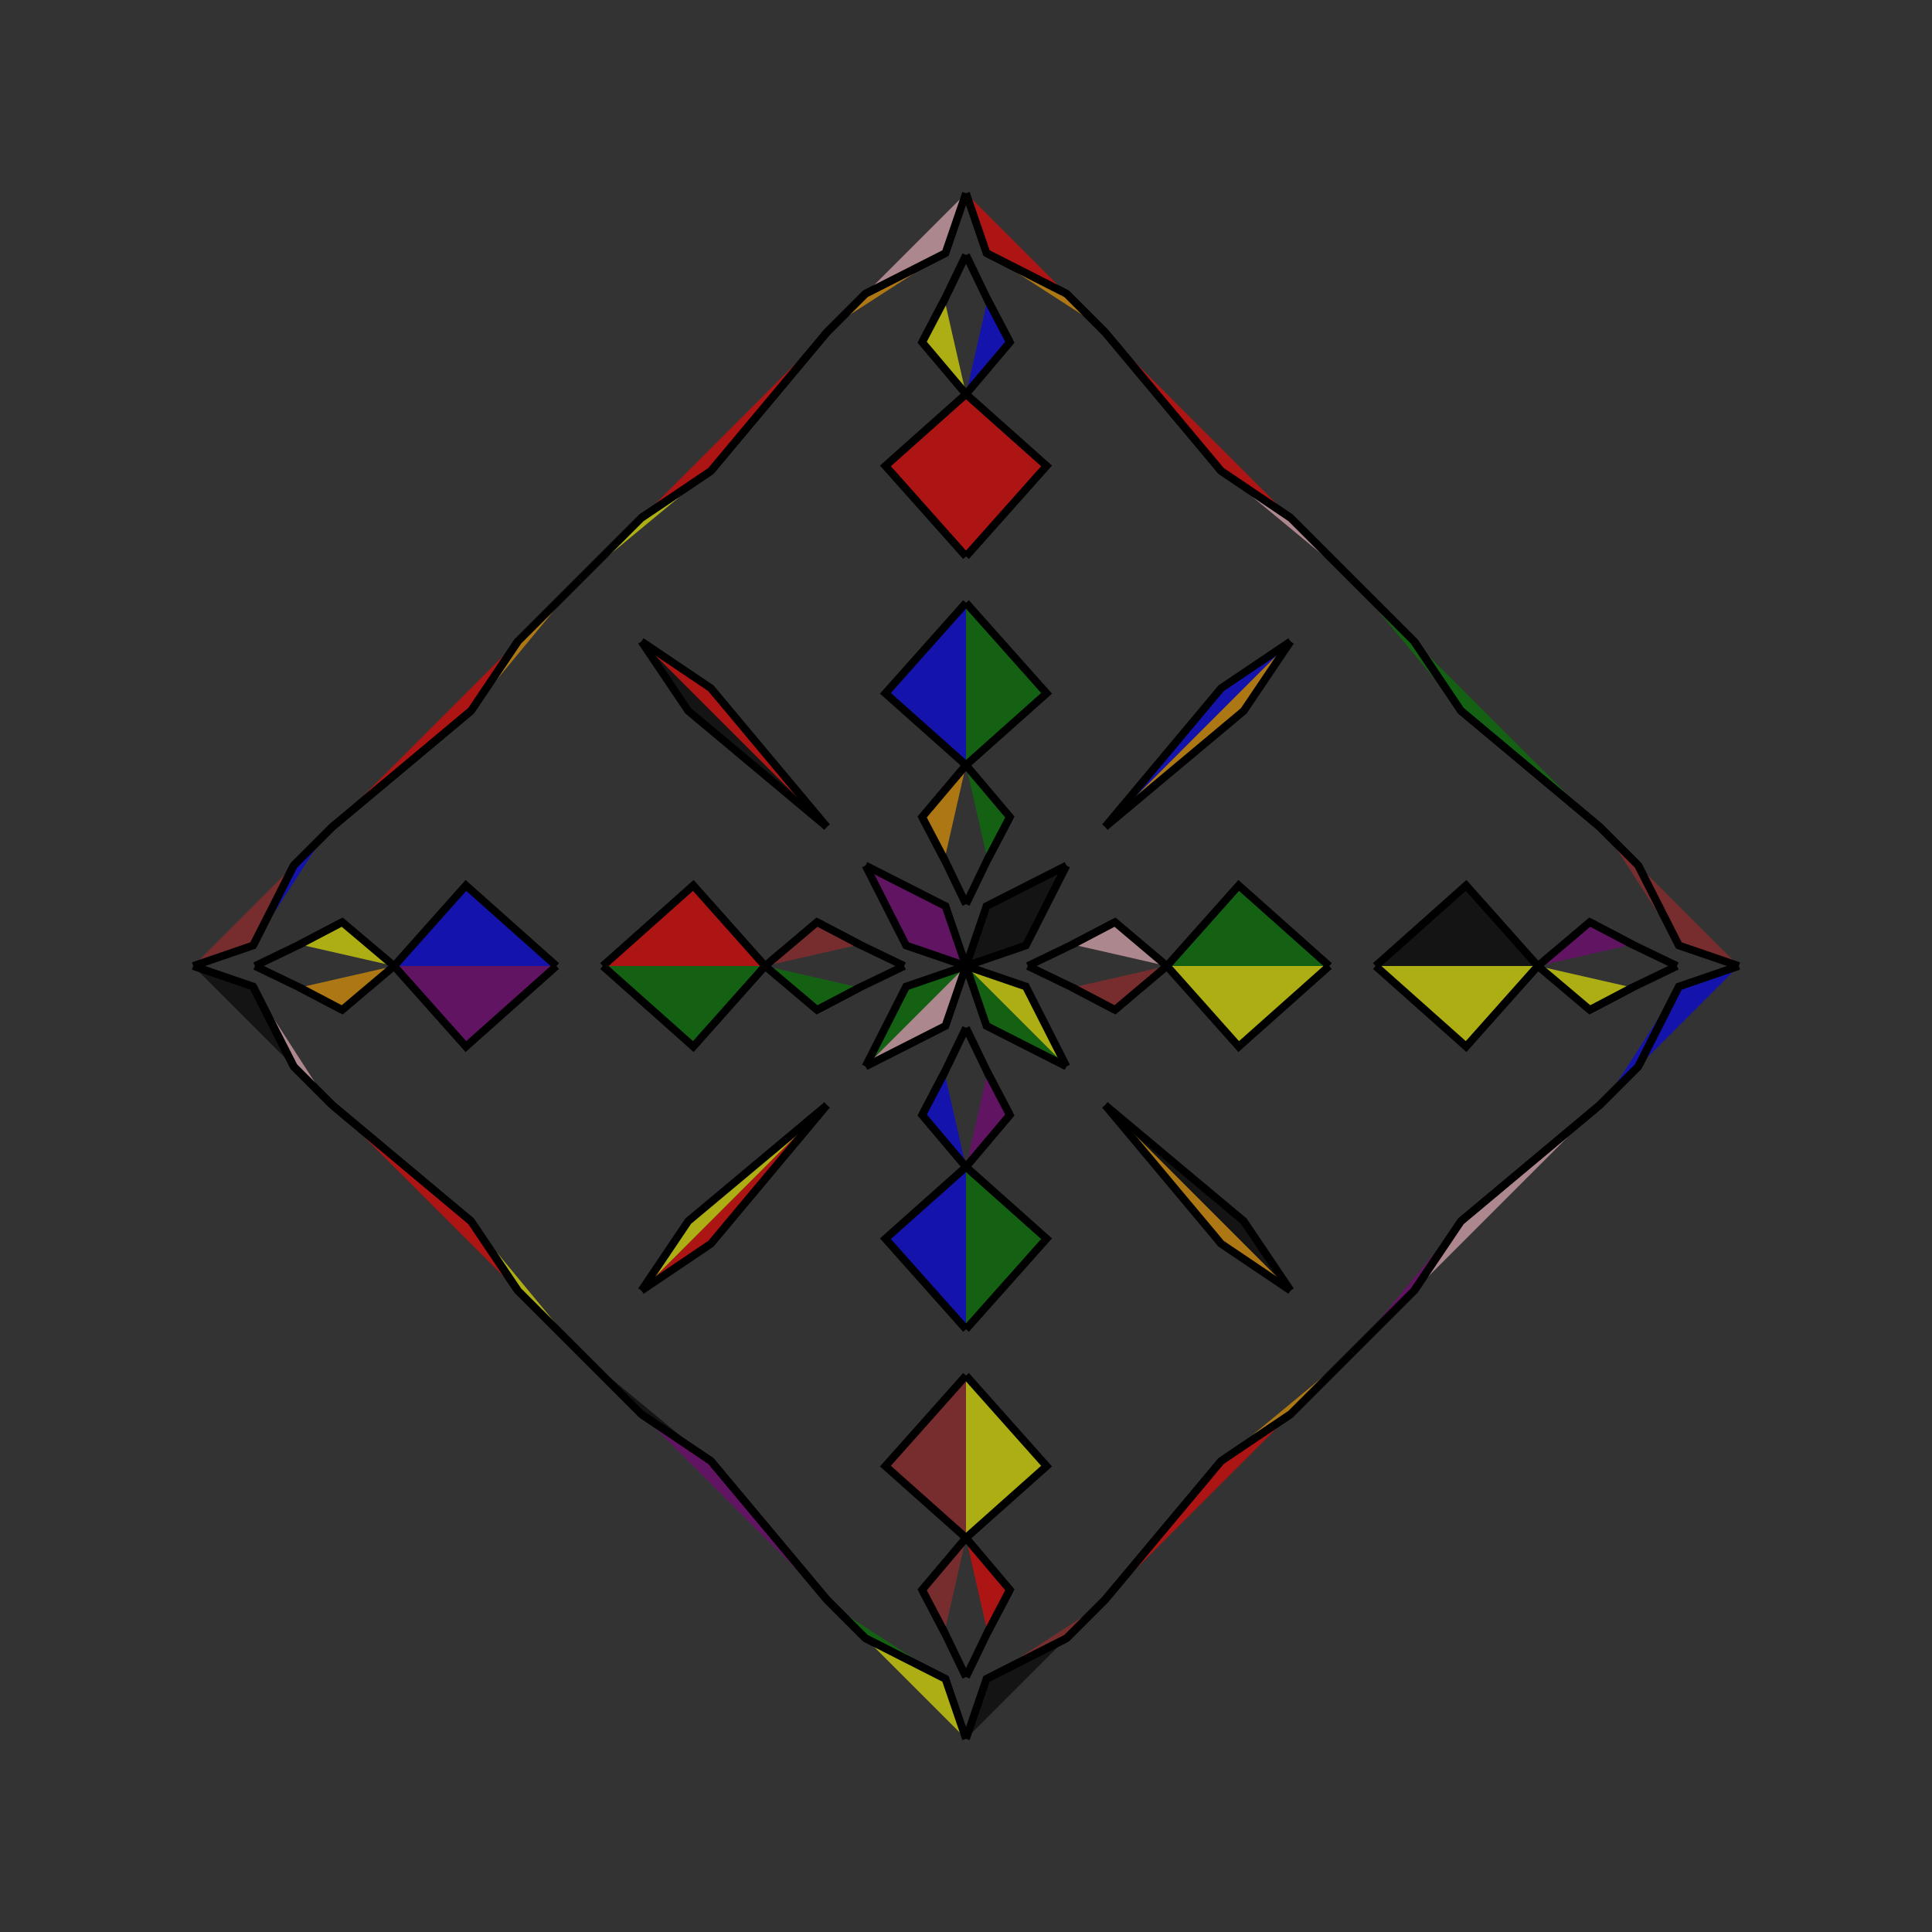<?xml version="1.0" encoding="UTF-8"?>
<svg xmlns="http://www.w3.org/2000/svg" xmlns:xlink="http://www.w3.org/1999/xlink"
     width="250" height="250" viewBox="-125.0 -125.0 250 250">
<rect x="-125.0" y="-125.0" width="250" height="250" fill="#333333" stroke="none"/>
<defs>
</defs>
<path d="M8.0,-0.0 L13.776,-2.786 L19.283,-5.674" fill="green" fill-opacity="0.6" stroke="black" stroke-width="1" />
<path d="M8.0,-0.0 L13.776,2.786 L19.283,5.674" fill="yellow" fill-opacity="0.6" stroke="black" stroke-width="1" />
<path d="M13.776,-2.786 L19.283,-5.674 L26.0,-0.0" fill="pink" fill-opacity="0.6" stroke="black" stroke-width="1" />
<path d="M13.776,2.786 L19.283,5.674 L26.0,-0.0" fill="brown" fill-opacity="0.6" stroke="black" stroke-width="1" />
<path d="M26.0,-0.0 L35.286,-10.427 L47.0,-0.0" fill="green" fill-opacity="0.6" stroke="black" stroke-width="1" />
<path d="M26.0,-0.0 L35.286,10.427 L47.0,-0.0" fill="yellow" fill-opacity="0.6" stroke="black" stroke-width="1" />
<path d="M50.0,50.0 L42.0,58.0 L33.014,64.056" fill="orange" fill-opacity="0.6" stroke="black" stroke-width="1" />
<path d="M50.0,-50.0 L42.0,-58.0 L33.014,-64.056" fill="pink" fill-opacity="0.6" stroke="black" stroke-width="1" />
<path d="M42.0,-42.0 L35.944,-33.014 L18.0,-18.0" fill="orange" fill-opacity="0.6" stroke="black" stroke-width="1" />
<path d="M42.0,42.0 L35.944,33.014 L18.0,18.0" fill="black" fill-opacity="0.6" stroke="black" stroke-width="1" />
<path d="M33.014,64.056 L18.0,82.0 L17.0,83.0" fill="brown" fill-opacity="0.6" stroke="black" stroke-width="1" />
<path d="M33.014,-64.056 L18.0,-82.0 L17.0,-83.0" fill="black" fill-opacity="0.6" stroke="black" stroke-width="1" />
<path d="M18.0,82.0 L17.0,83.0 L13.0,87.0" fill="yellow" fill-opacity="0.6" stroke="black" stroke-width="1" />
<path d="M18.0,-82.0 L17.0,-83.0 L13.0,-87.0" fill="yellow" fill-opacity="0.6" stroke="black" stroke-width="1" />
<path d="M17.0,83.0 L13.0,87.0 L2.655,92.252" fill="brown" fill-opacity="0.6" stroke="black" stroke-width="1" />
<path d="M17.0,-83.0 L13.0,-87.0 L2.655,-92.252" fill="orange" fill-opacity="0.6" stroke="black" stroke-width="1" />
<path d="M13.0,-13.0 L7.748,-2.655 L0.0,-0.0" fill="black" fill-opacity="0.6" stroke="black" stroke-width="1" />
<path d="M13.0,13.0 L7.748,2.655 L0.0,-0.0" fill="yellow" fill-opacity="0.6" stroke="black" stroke-width="1" />
<path d="M-8.0,-0.0 L-13.776,-2.786 L-19.283,-5.674" fill="purple" fill-opacity="0.6" stroke="black" stroke-width="1" />
<path d="M-8.0,-0.0 L-13.776,2.786 L-19.283,5.674" fill="black" fill-opacity="0.6" stroke="black" stroke-width="1" />
<path d="M-13.776,-2.786 L-19.283,-5.674 L-26.0,-0.0" fill="brown" fill-opacity="0.6" stroke="black" stroke-width="1" />
<path d="M-13.776,2.786 L-19.283,5.674 L-26.0,-0.0" fill="green" fill-opacity="0.6" stroke="black" stroke-width="1" />
<path d="M-26.0,-0.0 L-35.286,-10.427 L-47.0,-0.0" fill="red" fill-opacity="0.6" stroke="black" stroke-width="1" />
<path d="M-26.0,-0.0 L-35.286,10.427 L-47.0,-0.0" fill="green" fill-opacity="0.6" stroke="black" stroke-width="1" />
<path d="M-50.0,50.0 L-42.0,58.0 L-33.014,64.056" fill="black" fill-opacity="0.6" stroke="black" stroke-width="1" />
<path d="M-50.0,-50.0 L-42.0,-58.0 L-33.014,-64.056" fill="yellow" fill-opacity="0.6" stroke="black" stroke-width="1" />
<path d="M-42.0,-42.0 L-35.944,-33.014 L-18.0,-18.0" fill="black" fill-opacity="0.6" stroke="black" stroke-width="1" />
<path d="M-42.0,42.0 L-35.944,33.014 L-18.0,18.0" fill="yellow" fill-opacity="0.6" stroke="black" stroke-width="1" />
<path d="M-33.014,64.056 L-18.0,82.0 L-17.0,83.0" fill="orange" fill-opacity="0.6" stroke="black" stroke-width="1" />
<path d="M-33.014,-64.056 L-18.0,-82.0 L-17.0,-83.0" fill="red" fill-opacity="0.6" stroke="black" stroke-width="1" />
<path d="M-18.0,82.0 L-17.0,83.0 L-13.0,87.0" fill="blue" fill-opacity="0.6" stroke="black" stroke-width="1" />
<path d="M-18.0,-82.0 L-17.0,-83.0 L-13.0,-87.0" fill="pink" fill-opacity="0.6" stroke="black" stroke-width="1" />
<path d="M-17.0,83.0 L-13.0,87.0 L-2.655,92.252" fill="green" fill-opacity="0.6" stroke="black" stroke-width="1" />
<path d="M-17.0,-83.0 L-13.0,-87.0 L-2.655,-92.252" fill="orange" fill-opacity="0.6" stroke="black" stroke-width="1" />
<path d="M-13.0,-13.0 L-7.748,-2.655 L0.0,-0.0" fill="purple" fill-opacity="0.6" stroke="black" stroke-width="1" />
<path d="M-13.0,13.0 L-7.748,2.655 L0.0,-0.0" fill="green" fill-opacity="0.6" stroke="black" stroke-width="1" />
<path d="M92.0,-0.0 L86.224,2.786 L80.717,5.674" fill="black" fill-opacity="0.6" stroke="black" stroke-width="1" />
<path d="M92.0,-0.0 L86.224,-2.786 L80.717,-5.674" fill="red" fill-opacity="0.6" stroke="black" stroke-width="1" />
<path d="M86.224,2.786 L80.717,5.674 L74.0,-0.0" fill="yellow" fill-opacity="0.6" stroke="black" stroke-width="1" />
<path d="M86.224,-2.786 L80.717,-5.674 L74.0,-0.0" fill="purple" fill-opacity="0.6" stroke="black" stroke-width="1" />
<path d="M74.0,-0.0 L64.714,10.427 L53.0,-0.0" fill="yellow" fill-opacity="0.6" stroke="black" stroke-width="1" />
<path d="M74.0,-0.0 L64.714,-10.427 L53.0,-0.0" fill="black" fill-opacity="0.6" stroke="black" stroke-width="1" />
<path d="M50.0,50.0 L58.0,42.0 L64.056,33.014" fill="purple" fill-opacity="0.6" stroke="black" stroke-width="1" />
<path d="M50.0,-50.0 L58.0,-42.0 L64.056,-33.014" fill="green" fill-opacity="0.6" stroke="black" stroke-width="1" />
<path d="M58.0,42.0 L64.056,33.014 L82.0,18.0" fill="pink" fill-opacity="0.6" stroke="black" stroke-width="1" />
<path d="M58.0,-42.0 L64.056,-33.014 L82.0,-18.0" fill="green" fill-opacity="0.6" stroke="black" stroke-width="1" />
<path d="M64.056,33.014 L82.0,18.0 L83.0,17.0" fill="blue" fill-opacity="0.6" stroke="black" stroke-width="1" />
<path d="M64.056,-33.014 L82.0,-18.0 L83.0,-17.0" fill="blue" fill-opacity="0.6" stroke="black" stroke-width="1" />
<path d="M82.0,18.0 L83.0,17.0 L87.0,13.0" fill="black" fill-opacity="0.6" stroke="black" stroke-width="1" />
<path d="M82.0,-18.0 L83.0,-17.0 L87.0,-13.0" fill="orange" fill-opacity="0.6" stroke="black" stroke-width="1" />
<path d="M83.0,17.0 L87.0,13.0 L92.252,2.655" fill="blue" fill-opacity="0.6" stroke="black" stroke-width="1" />
<path d="M83.0,-17.0 L87.0,-13.0 L92.252,-2.655" fill="brown" fill-opacity="0.6" stroke="black" stroke-width="1" />
<path d="M87.0,13.0 L92.252,2.655 L100.0,-0.0" fill="blue" fill-opacity="0.6" stroke="black" stroke-width="1" />
<path d="M87.0,-13.0 L92.252,-2.655 L100.0,-0.0" fill="brown" fill-opacity="0.6" stroke="black" stroke-width="1" />
<path d="M0.0,-8.0 L2.786,-13.776 L5.674,-19.283" fill="pink" fill-opacity="0.6" stroke="black" stroke-width="1" />
<path d="M0.0,8.0 L2.786,13.776 L5.674,19.283" fill="red" fill-opacity="0.6" stroke="black" stroke-width="1" />
<path d="M0.0,92.0 L2.786,86.224 L5.674,80.717" fill="red" fill-opacity="0.6" stroke="black" stroke-width="1" />
<path d="M0.0,-92.0 L2.786,-86.224 L5.674,-80.717" fill="green" fill-opacity="0.6" stroke="black" stroke-width="1" />
<path d="M2.786,-13.776 L5.674,-19.283 L0.0,-26.0" fill="green" fill-opacity="0.6" stroke="black" stroke-width="1" />
<path d="M2.786,13.776 L5.674,19.283 L0.0,26.0" fill="purple" fill-opacity="0.6" stroke="black" stroke-width="1" />
<path d="M2.786,86.224 L5.674,80.717 L0.0,74.0" fill="red" fill-opacity="0.6" stroke="black" stroke-width="1" />
<path d="M2.786,-86.224 L5.674,-80.717 L0.0,-74.0" fill="blue" fill-opacity="0.6" stroke="black" stroke-width="1" />
<path d="M0.0,-26.0 L10.427,-35.286 L0.0,-47.0" fill="green" fill-opacity="0.6" stroke="black" stroke-width="1" />
<path d="M0.0,26.0 L10.427,35.286 L0.0,47.0" fill="green" fill-opacity="0.6" stroke="black" stroke-width="1" />
<path d="M0.0,74.0 L10.427,64.714 L0.0,53.0" fill="yellow" fill-opacity="0.6" stroke="black" stroke-width="1" />
<path d="M0.0,-74.0 L10.427,-64.714 L0.0,-53.0" fill="red" fill-opacity="0.6" stroke="black" stroke-width="1" />
<path d="M42.0,-42.0 L33.014,-35.944 L18.0,-18.0" fill="blue" fill-opacity="0.6" stroke="black" stroke-width="1" />
<path d="M42.0,42.0 L33.014,35.944 L18.0,18.0" fill="orange" fill-opacity="0.6" stroke="black" stroke-width="1" />
<path d="M42.0,58.0 L33.014,64.056 L18.0,82.0" fill="red" fill-opacity="0.6" stroke="black" stroke-width="1" />
<path d="M42.0,-58.0 L33.014,-64.056 L18.0,-82.0" fill="red" fill-opacity="0.6" stroke="black" stroke-width="1" />
<path d="M13.0,-13.0 L2.655,-7.748 L0.0,-0.0" fill="black" fill-opacity="0.6" stroke="black" stroke-width="1" />
<path d="M13.0,13.0 L2.655,7.748 L0.0,-0.0" fill="green" fill-opacity="0.6" stroke="black" stroke-width="1" />
<path d="M13.0,87.0 L2.655,92.252 L0.0,100.0" fill="black" fill-opacity="0.6" stroke="black" stroke-width="1" />
<path d="M13.0,-87.0 L2.655,-92.252 L0.0,-100.0" fill="red" fill-opacity="0.6" stroke="black" stroke-width="1" />
<path d="M0.0,92.0 L-2.786,86.224 L-5.674,80.717" fill="red" fill-opacity="0.6" stroke="black" stroke-width="1" />
<path d="M0.0,-8.0 L-2.786,-13.776 L-5.674,-19.283" fill="purple" fill-opacity="0.6" stroke="black" stroke-width="1" />
<path d="M0.0,8.0 L-2.786,13.776 L-5.674,19.283" fill="green" fill-opacity="0.6" stroke="black" stroke-width="1" />
<path d="M0.0,-92.0 L-2.786,-86.224 L-5.674,-80.717" fill="pink" fill-opacity="0.6" stroke="black" stroke-width="1" />
<path d="M-2.786,86.224 L-5.674,80.717 L0.0,74.0" fill="brown" fill-opacity="0.6" stroke="black" stroke-width="1" />
<path d="M-2.786,-13.776 L-5.674,-19.283 L0.0,-26.0" fill="orange" fill-opacity="0.6" stroke="black" stroke-width="1" />
<path d="M-2.786,13.776 L-5.674,19.283 L0.0,26.0" fill="blue" fill-opacity="0.6" stroke="black" stroke-width="1" />
<path d="M-2.786,-86.224 L-5.674,-80.717 L0.0,-74.0" fill="yellow" fill-opacity="0.6" stroke="black" stroke-width="1" />
<path d="M0.0,74.0 L-10.427,64.714 L0.0,53.0" fill="brown" fill-opacity="0.6" stroke="black" stroke-width="1" />
<path d="M0.0,-26.0 L-10.427,-35.286 L0.0,-47.0" fill="blue" fill-opacity="0.6" stroke="black" stroke-width="1" />
<path d="M0.0,26.0 L-10.427,35.286 L0.0,47.0" fill="blue" fill-opacity="0.6" stroke="black" stroke-width="1" />
<path d="M0.0,-74.0 L-10.427,-64.714 L0.0,-53.0" fill="red" fill-opacity="0.6" stroke="black" stroke-width="1" />
<path d="M-42.0,58.0 L-33.014,64.056 L-18.0,82.0" fill="purple" fill-opacity="0.6" stroke="black" stroke-width="1" />
<path d="M-42.0,-42.0 L-33.014,-35.944 L-18.0,-18.0" fill="red" fill-opacity="0.6" stroke="black" stroke-width="1" />
<path d="M-42.0,42.0 L-33.014,35.944 L-18.0,18.0" fill="red" fill-opacity="0.6" stroke="black" stroke-width="1" />
<path d="M-42.0,-58.0 L-33.014,-64.056 L-18.0,-82.0" fill="red" fill-opacity="0.6" stroke="black" stroke-width="1" />
<path d="M-13.0,87.0 L-2.655,92.252 L0.0,100.0" fill="yellow" fill-opacity="0.6" stroke="black" stroke-width="1" />
<path d="M-13.0,-13.0 L-2.655,-7.748 L0.0,-0.0" fill="purple" fill-opacity="0.6" stroke="black" stroke-width="1" />
<path d="M-13.0,13.0 L-2.655,7.748 L0.0,-0.0" fill="pink" fill-opacity="0.6" stroke="black" stroke-width="1" />
<path d="M-13.0,-87.0 L-2.655,-92.252 L0.0,-100.0" fill="pink" fill-opacity="0.6" stroke="black" stroke-width="1" />
<path d="M-92.0,-0.0 L-86.224,-2.786 L-80.717,-5.674" fill="pink" fill-opacity="0.6" stroke="black" stroke-width="1" />
<path d="M-92.0,-0.0 L-86.224,2.786 L-80.717,5.674" fill="yellow" fill-opacity="0.6" stroke="black" stroke-width="1" />
<path d="M-86.224,-2.786 L-80.717,-5.674 L-74.0,-0.0" fill="yellow" fill-opacity="0.6" stroke="black" stroke-width="1" />
<path d="M-86.224,2.786 L-80.717,5.674 L-74.0,-0.0" fill="orange" fill-opacity="0.6" stroke="black" stroke-width="1" />
<path d="M-74.0,-0.0 L-64.714,-10.427 L-53.0,-0.0" fill="blue" fill-opacity="0.6" stroke="black" stroke-width="1" />
<path d="M-74.0,-0.0 L-64.714,10.427 L-53.0,-0.0" fill="purple" fill-opacity="0.6" stroke="black" stroke-width="1" />
<path d="M-50.0,-50.0 L-58.0,-42.0 L-64.056,-33.014" fill="orange" fill-opacity="0.6" stroke="black" stroke-width="1" />
<path d="M-50.0,50.0 L-58.0,42.0 L-64.056,33.014" fill="yellow" fill-opacity="0.6" stroke="black" stroke-width="1" />
<path d="M-58.0,-42.0 L-64.056,-33.014 L-82.0,-18.0" fill="red" fill-opacity="0.6" stroke="black" stroke-width="1" />
<path d="M-58.0,42.0 L-64.056,33.014 L-82.0,18.0" fill="red" fill-opacity="0.6" stroke="black" stroke-width="1" />
<path d="M-64.056,-33.014 L-82.0,-18.0 L-83.0,-17.0" fill="purple" fill-opacity="0.6" stroke="black" stroke-width="1" />
<path d="M-64.056,33.014 L-82.0,18.0 L-83.0,17.0" fill="pink" fill-opacity="0.6" stroke="black" stroke-width="1" />
<path d="M-82.0,-18.0 L-83.0,-17.0 L-87.0,-13.0" fill="brown" fill-opacity="0.6" stroke="black" stroke-width="1" />
<path d="M-82.0,18.0 L-83.0,17.0 L-87.0,13.0" fill="yellow" fill-opacity="0.6" stroke="black" stroke-width="1" />
<path d="M-83.0,-17.0 L-87.0,-13.0 L-92.252,-2.655" fill="blue" fill-opacity="0.6" stroke="black" stroke-width="1" />
<path d="M-83.0,17.0 L-87.0,13.0 L-92.252,2.655" fill="pink" fill-opacity="0.6" stroke="black" stroke-width="1" />
<path d="M-87.0,-13.0 L-92.252,-2.655 L-100.0,-0.0" fill="brown" fill-opacity="0.6" stroke="black" stroke-width="1" />
<path d="M-87.0,13.0 L-92.252,2.655 L-100.0,-0.0" fill="black" fill-opacity="0.6" stroke="black" stroke-width="1" />
</svg>